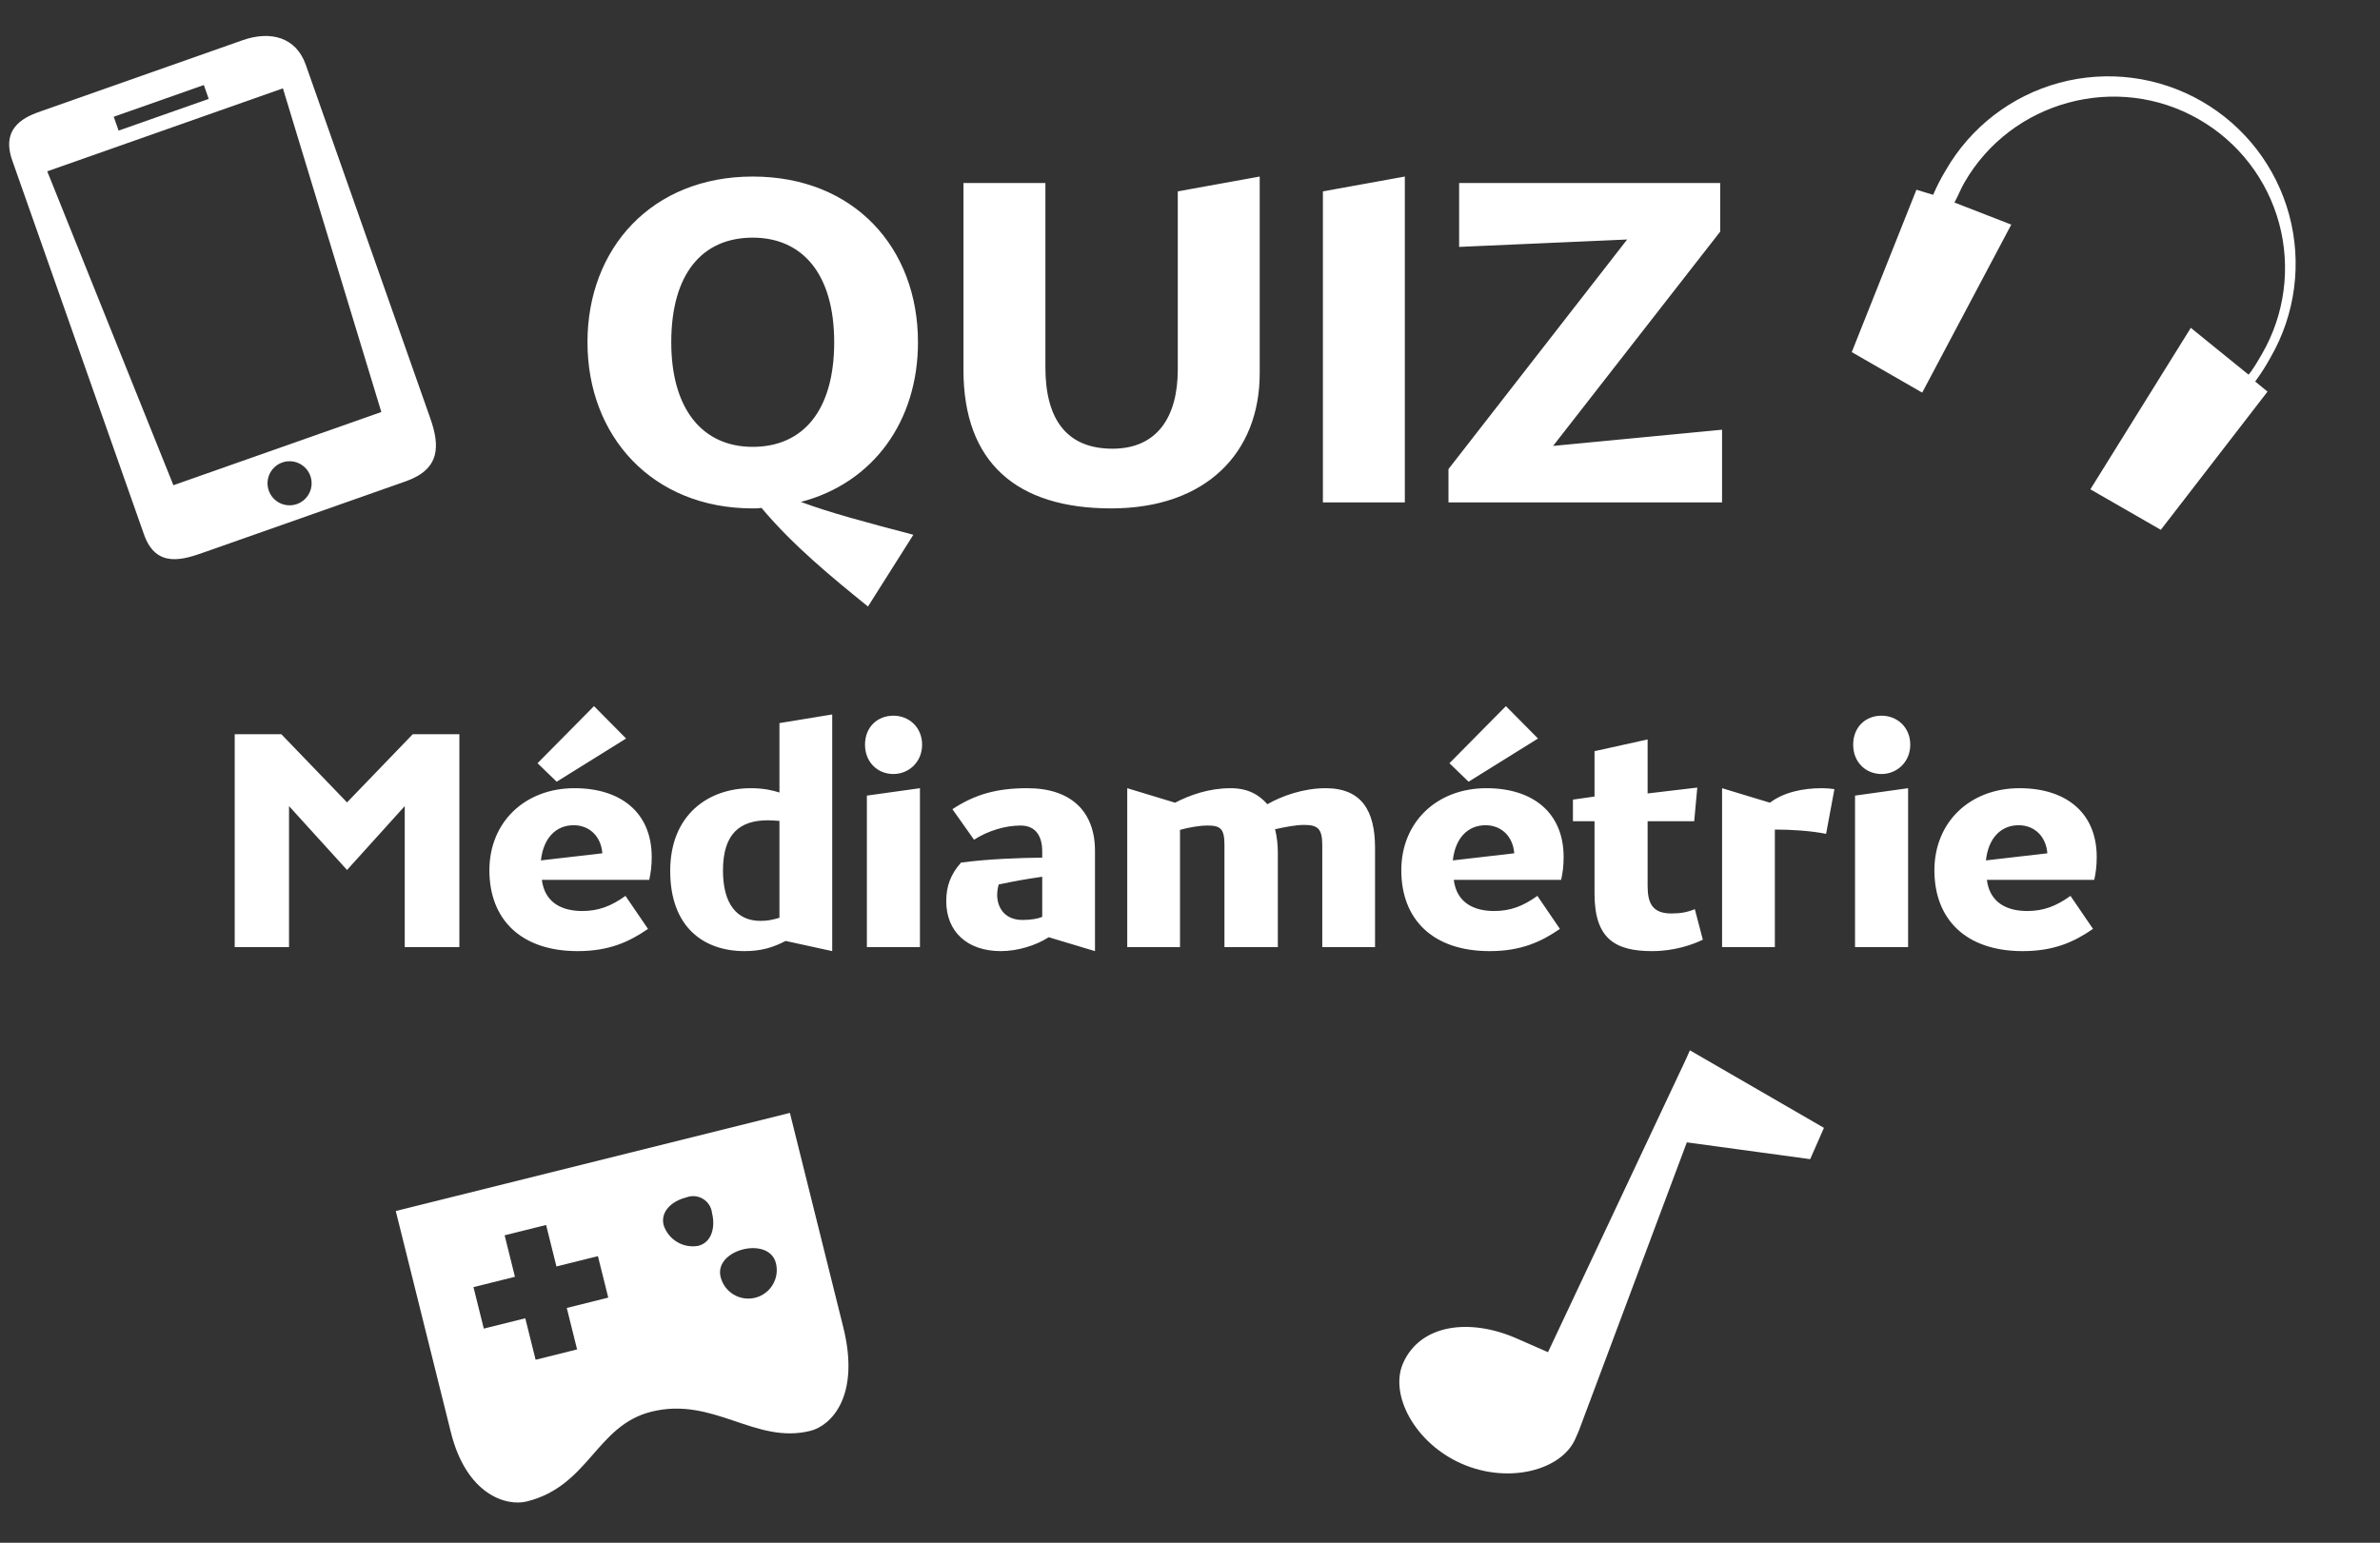 <svg width="617" height="400" viewBox="0 0 617 400" fill="none" xmlns="http://www.w3.org/2000/svg">
<rect x="0" y="0" width="617" height="400" fill="#333333" stroke="none"/>
<path d="M236.779 138.656C224.059 135.296 215.419 133.016 207.619 130.136C226.459 125.216 237.979 109.136 237.979 88.736C237.979 64.256 221.419 45.776 195.139 45.776C168.979 45.776 152.299 64.376 152.299 88.736C152.299 113.096 169.099 131.816 195.139 131.816C195.979 131.816 196.459 131.816 197.419 131.696C205.699 141.536 215.539 149.576 225.019 157.256L236.779 138.656ZM195.139 115.856C182.059 115.856 174.019 106.016 174.019 88.736C174.019 70.976 182.059 61.616 195.139 61.616C207.979 61.616 216.259 70.976 216.259 88.736C216.259 106.376 208.219 115.856 195.139 115.856ZM249.771 95.936C249.771 119.936 263.571 131.816 288.051 131.816C312.651 131.816 326.571 117.416 326.571 96.776V45.776L305.331 49.616V95.816C305.331 108.176 299.931 116.336 288.411 116.336C276.771 116.336 271.011 109.016 271.011 95.216V47.456H249.771V95.936ZM342.955 130.256H364.195V45.776L342.955 49.616V130.256ZM375.51 130.256H446.43V111.416L402.63 115.616L445.95 60.056V47.456H378.27V64.016L421.83 62.096L375.51 121.616V130.256Z" fill="white"/>
<path d="M60.848 245.561H74.928V209.001L89.968 225.561L104.928 209.001V245.561H119.088V190.361H107.008L89.968 208.041L72.928 190.361H60.848V245.561ZM162.152 232.281C158.472 234.921 155.192 236.201 150.952 236.201C146.072 236.201 141.272 234.361 140.472 228.121H168.312C168.712 226.281 168.952 224.601 168.952 222.201C168.952 210.681 160.952 204.361 148.952 204.361C135.992 204.361 126.872 213.241 126.872 225.641C126.872 238.361 135.032 246.601 149.752 246.601C157.912 246.601 163.112 244.201 167.992 240.841L162.152 232.281ZM140.232 223.081C140.872 217.161 144.232 213.961 148.712 213.961C152.792 213.961 155.832 216.841 156.152 221.241L140.232 223.081ZM139.352 197.881L144.312 202.681L162.312 191.481L153.992 183.081L139.352 197.881ZM215.747 246.601V185.241L202.067 187.481V205.481C200.307 204.921 197.987 204.361 194.627 204.361C183.827 204.361 173.747 211.081 173.747 225.801C173.747 240.441 182.467 246.601 193.027 246.601C197.347 246.601 200.467 245.641 203.667 243.961L215.747 246.601ZM202.067 237.961C200.147 238.521 198.947 238.761 197.107 238.761C191.107 238.761 187.427 234.441 187.427 225.721C187.427 216.121 191.827 212.681 199.107 212.681C199.907 212.681 200.867 212.761 202.067 212.841V237.961ZM224.731 245.561H238.491V204.361L224.731 206.281V245.561ZM231.611 200.681C235.611 200.681 239.051 197.561 239.051 193.081C239.051 188.521 235.611 185.561 231.611 185.561C227.451 185.561 224.251 188.521 224.251 193.081C224.251 197.561 227.451 200.681 231.611 200.681ZM252.51 217.721C256.11 215.401 260.59 214.041 264.59 214.041C268.35 214.041 270.19 216.601 270.19 220.761V222.361C264.19 222.441 256.59 222.681 249.15 223.641C246.43 226.681 245.31 229.801 245.31 233.641C245.31 241.561 250.75 246.601 259.47 246.601C263.79 246.601 268.51 245.161 271.87 243.001L283.87 246.601V220.601C283.87 210.521 277.79 204.361 266.35 204.361C258.35 204.361 252.75 205.961 246.91 209.801L252.51 217.721ZM270.19 237.721C269.07 238.201 267.31 238.521 265.07 238.521C260.27 238.521 258.51 235.081 258.51 232.041C258.51 230.921 258.75 229.881 258.91 229.321C263.15 228.441 265.71 227.961 270.19 227.321V237.721ZM292.231 245.561H305.911V215.161C308.231 214.521 310.951 214.041 313.031 214.041C316.391 214.041 317.431 214.841 317.431 219.081V245.561H331.271V221.001C331.271 219.081 331.031 216.841 330.551 215.001C333.431 214.361 335.991 213.881 338.151 213.881C341.751 213.881 342.791 215.001 342.791 219.161V245.561H356.471V219.801C356.471 210.281 353.031 204.361 343.671 204.361C337.911 204.361 332.311 206.361 328.551 208.521C326.471 206.121 323.591 204.361 319.031 204.361C313.431 204.361 308.471 206.121 304.631 208.121L292.231 204.361V245.561ZM398.558 232.281C394.878 234.921 391.598 236.201 387.358 236.201C382.478 236.201 377.678 234.361 376.878 228.121H404.718C405.118 226.281 405.358 224.601 405.358 222.201C405.358 210.681 397.358 204.361 385.358 204.361C372.398 204.361 363.278 213.241 363.278 225.641C363.278 238.361 371.438 246.601 386.158 246.601C394.318 246.601 399.518 244.201 404.398 240.841L398.558 232.281ZM376.638 223.081C377.278 217.161 380.638 213.961 385.118 213.961C389.198 213.961 392.238 216.841 392.558 221.241L376.638 223.081ZM375.758 197.881L380.718 202.681L398.718 191.481L390.398 183.081L375.758 197.881ZM413.372 231.721C413.372 243.561 418.892 246.601 428.332 246.601C434.092 246.601 438.812 244.921 441.452 243.641L439.372 235.721C437.452 236.521 435.612 236.841 433.292 236.841C428.412 236.841 427.132 234.201 427.132 229.721V212.921H439.212L440.012 204.201L427.132 205.721V191.721L413.372 194.761V206.521L407.772 207.321V212.921H413.372V231.721ZM446.441 245.561H460.121V215.081C464.361 215.081 469.481 215.401 473.401 216.201L475.561 204.601C474.521 204.441 473.321 204.361 472.281 204.361C467.401 204.361 462.441 205.401 458.841 208.121L446.441 204.361V245.561ZM480.903 245.561H494.663V204.361L480.903 206.281V245.561ZM487.783 200.681C491.783 200.681 495.223 197.561 495.223 193.081C495.223 188.521 491.783 185.561 487.783 185.561C483.623 185.561 480.423 188.521 480.423 193.081C480.423 197.561 483.623 200.681 487.783 200.681ZM536.761 232.281C533.081 234.921 529.801 236.201 525.561 236.201C520.681 236.201 515.881 234.361 515.081 228.121H542.921C543.321 226.281 543.561 224.601 543.561 222.201C543.561 210.681 535.561 204.361 523.561 204.361C510.601 204.361 501.481 213.241 501.481 225.641C501.481 238.361 509.641 246.601 524.361 246.601C532.521 246.601 537.721 244.201 542.601 240.841L536.761 232.281ZM514.841 223.081C515.481 217.161 518.841 213.961 523.321 213.961C527.401 213.961 530.441 216.841 530.761 221.241L514.841 223.081Z" fill="white"/>
<path d="M102.601 313.987L116.884 371.349C120.901 387.482 131.202 390.628 136.58 389.289C152.713 385.272 154.52 369.592 168.86 366.022C184.993 362.005 195.734 374.56 210.075 370.989C215.452 369.65 223.076 362.041 218.613 344.115L204.776 288.546L102.601 313.987ZM172.042 317.637C171.15 314.052 174.288 311.367 177.874 310.474C178.578 310.194 179.338 310.08 180.094 310.142C180.85 310.204 181.582 310.439 182.232 310.83C182.882 311.221 183.433 311.757 183.842 312.395C184.251 313.034 184.507 313.759 184.59 314.513C185.483 318.098 184.583 322.129 180.998 323.022C179.107 323.357 177.158 322.996 175.512 322.006C173.866 321.016 172.634 319.465 172.042 317.637ZM192.646 323.929C196.231 323.036 200.262 323.936 201.155 327.521C201.629 329.423 201.327 331.435 200.317 333.114C199.308 334.794 197.672 336.003 195.77 336.477C193.869 336.95 191.857 336.649 190.177 335.639C188.498 334.629 187.288 332.994 186.815 331.092C185.922 327.507 189.061 324.822 192.646 323.929ZM144.254 328.364L155.009 325.686L157.688 336.441L146.932 339.119L149.61 349.874L138.855 352.552L136.177 341.797L125.422 344.475L122.744 333.72L133.499 331.042L130.821 320.286L141.576 317.608L144.254 328.364Z" fill="white"/>
<path d="M584.645 98.915C586.127 96.905 587.47 94.796 588.666 92.604C595.091 81.432 596.814 68.166 593.458 55.723C590.101 43.281 581.939 32.681 570.767 26.257C559.596 19.832 546.329 18.109 533.887 21.465C521.444 24.822 510.845 32.984 504.42 44.156C503.183 46.194 502.093 48.318 501.158 50.511L496.82 49.193L480.056 91.294L498.319 101.797L521.409 58.237L506.673 52.507C507.52 51.034 508.242 49.097 509.259 47.33C521.455 26.121 548.829 18.736 570.038 30.933C575.112 33.841 579.562 37.722 583.133 42.353C586.704 46.984 589.327 52.274 590.85 57.92C592.373 63.566 592.767 69.458 592.009 75.256C591.252 81.055 589.357 86.647 586.435 91.713C585.418 93.48 584.063 95.837 582.922 97.14L567.951 85.003L541.915 126.868L560.178 137.37L587.841 101.537L584.645 98.915Z" fill="white"/>
<path d="M62.889 10.43L10.781 28.781C7.187 30.046 0 32.578 3.164 41.562L37.335 138.591C40.499 147.575 47.687 145.044 53.077 143.146L105.186 124.795C114.17 121.631 114.068 115.607 111.537 108.42L79.264 16.781C76.733 9.594 70.077 7.898 62.889 10.43ZM29.484 30.273L52.843 22.047L54.108 25.64L30.749 33.867L29.484 30.273ZM76.967 130.693C75.538 131.196 73.966 131.111 72.6 130.456C71.233 129.802 70.182 128.63 69.678 127.201C69.175 125.771 69.26 124.2 69.915 122.833C70.57 121.466 71.741 120.415 73.171 119.912C74.6 119.408 76.171 119.493 77.538 120.148C78.905 120.803 79.956 121.974 80.46 123.404C80.963 124.834 80.878 126.405 80.223 127.772C79.568 129.139 78.397 130.189 76.967 130.693ZM98.858 106.826L44.952 125.81L12.25 44.421L73.342 22.906L98.858 106.826Z" fill="white"/>
<path d="M472.844 292.424L438.092 272.324L437.2 274.354L401.307 350.592L393.188 347.028C381.01 341.681 368.187 343.314 363.732 353.463C360.167 361.582 366.751 374.156 378.929 379.503C391.108 384.85 404.821 381.187 408.386 373.068L409.277 371.038L437.299 296.186L469.28 300.543L472.844 292.424Z" fill="white"/>
</svg>
